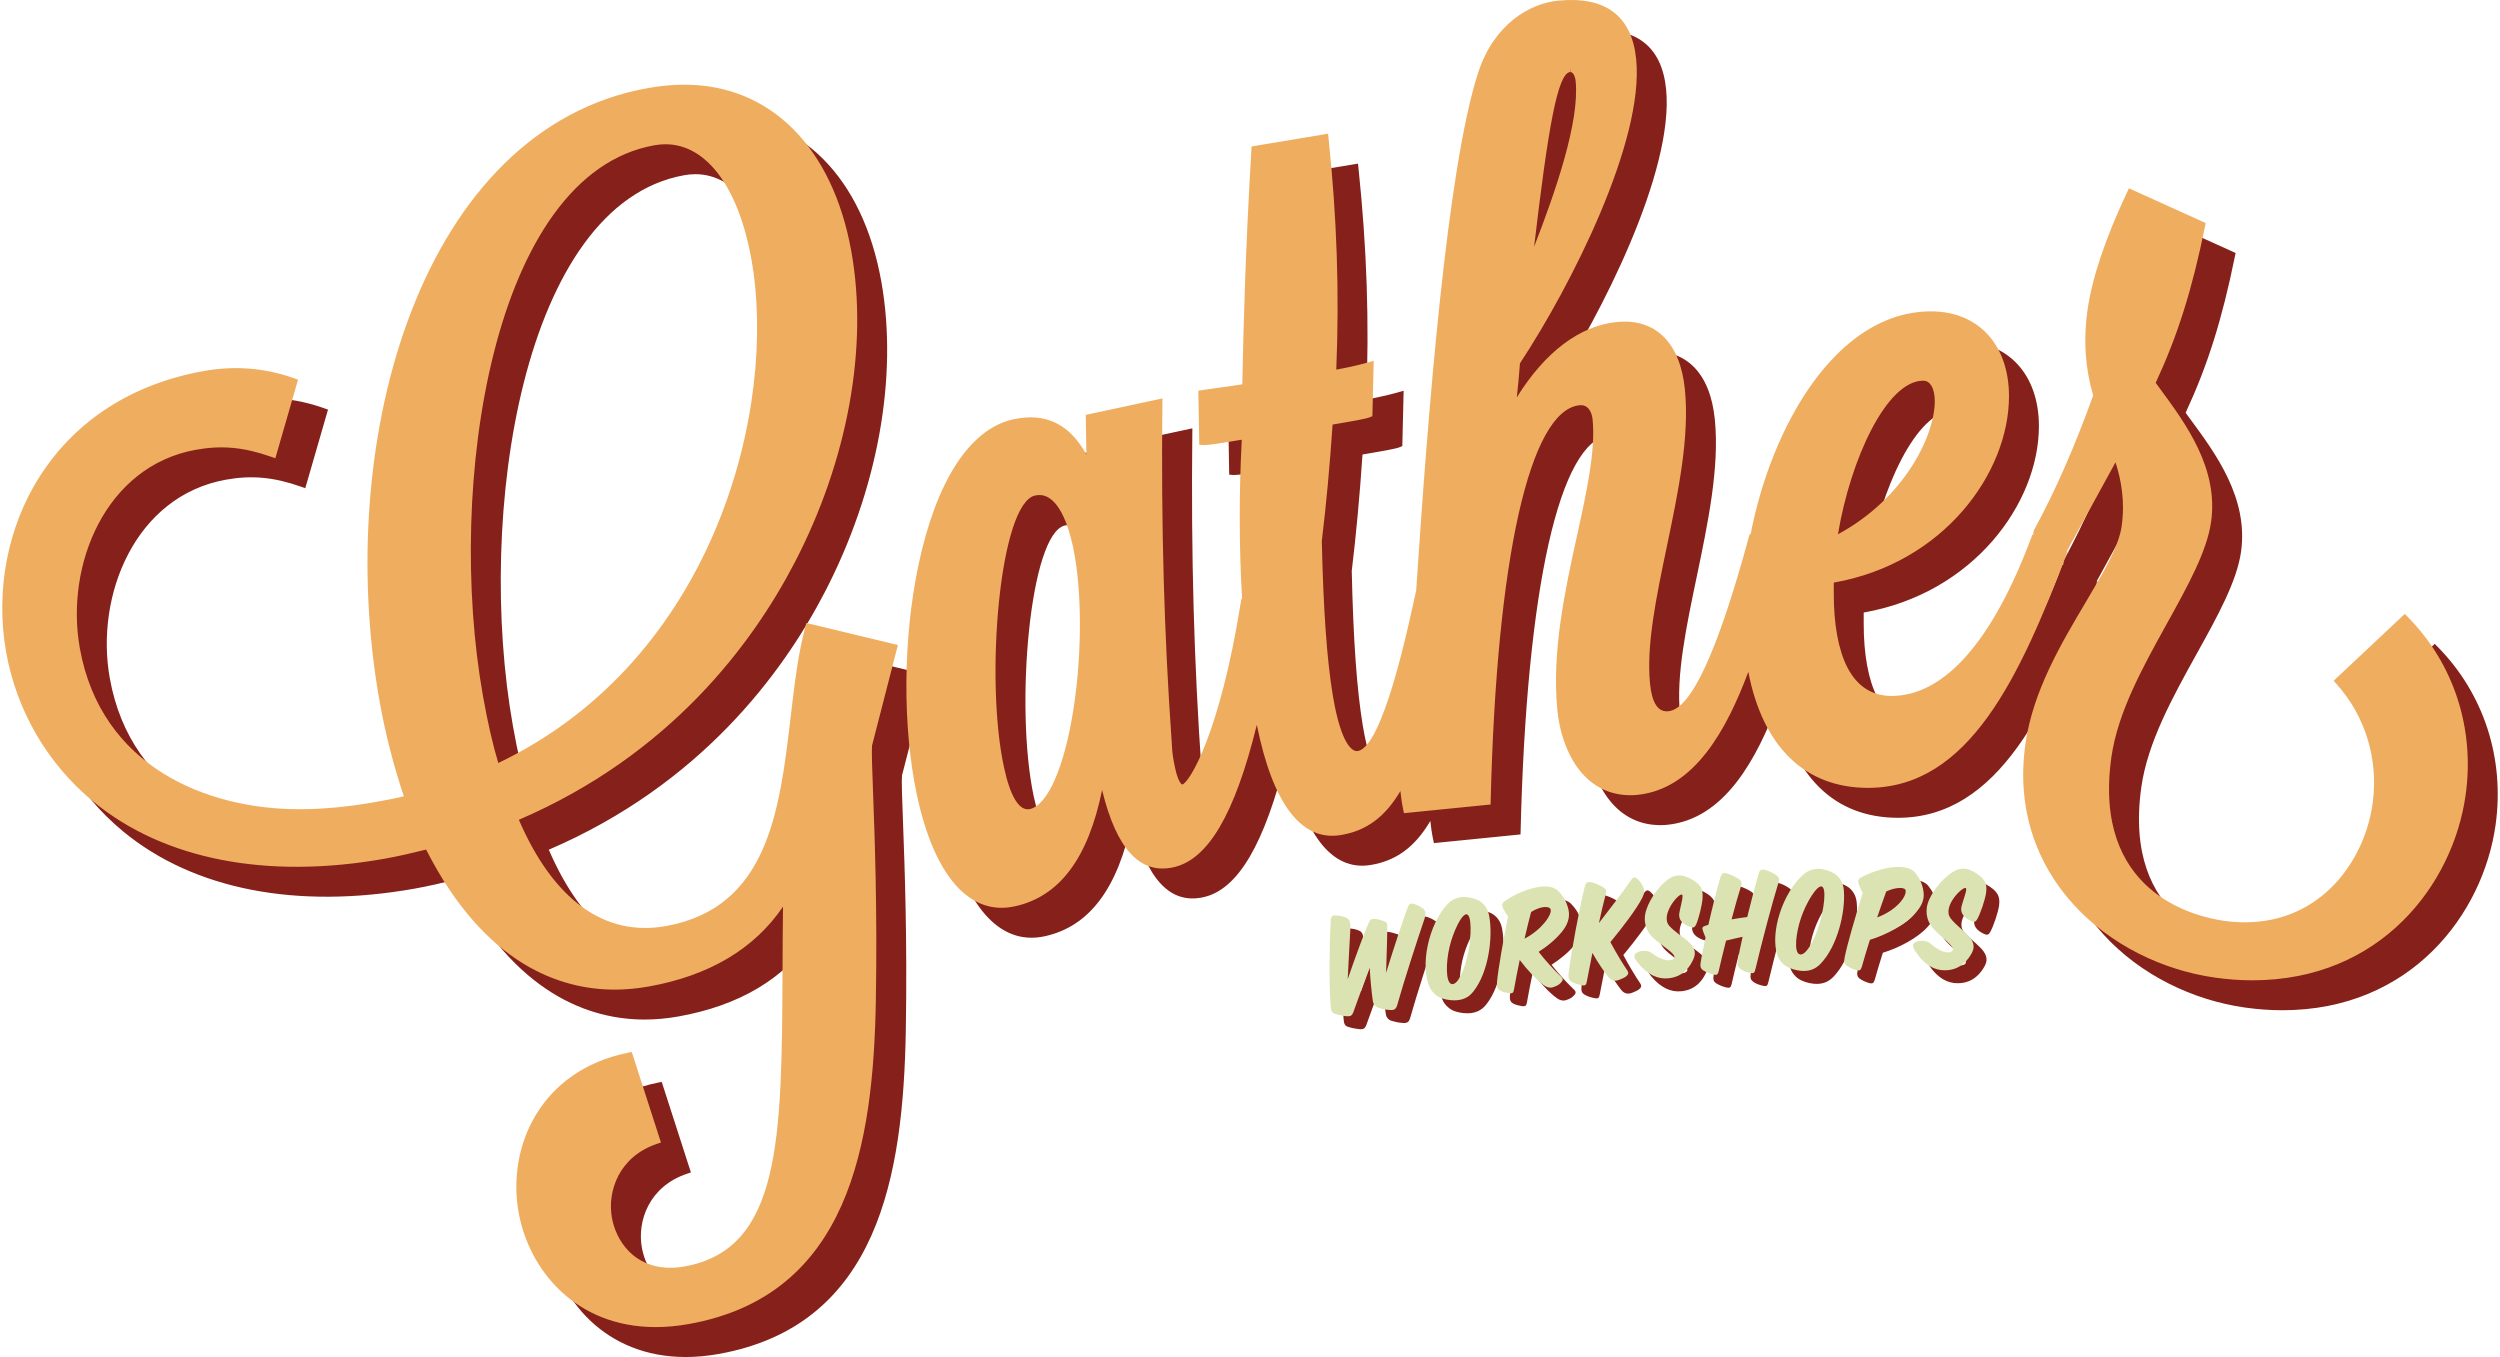 <svg version="1.2" baseProfile="tiny" xmlns="http://www.w3.org/2000/svg" width="943" height="512" viewBox="-529.5 291.5 943 512"><g fill="#86201A"><path d="M-8.322 644.403c.486-1.199 1.095-1.521 2.36-1.402 1.267.119 2.024.429 3.264.791 1.308.41 1.39.993 1.378 2.602.029 1.899-.265 9.973-.472 16.961 2.819-9.141 6.695-20.93 8.138-24.642.654-1.698 1.187-1.713 2.552-1.311 1.124.378 2.147.889 3.203 1.632 1.14.911 1.104 2.344.649 3.775-2.784 8.125-8.003 24.324-10.38 32.81-.445 1.49-1.222 1.896-2.912 1.718-1.866-.155-2.548-.355-4.097-.793-1.432-.453-2.071-1.612-2.201-2.962-.369-2.626-.94-7.959-1.114-12.157-2.221 5.784-4.886 13.059-6.161 16.688-.562 1.508-1.253 1.663-2.453 1.595-1.565-.137-3.098-.458-4.404-.868-1.241-.361-1.589-1.146-1.719-2.911-.632-7.884-.521-23.188.041-32.309.079-1.558.604-2.047 1.93-1.937 1.624.129 2.906.364 4.121.968 1.349.702 1.436 2.594 1.341 4.035-.106 2.632-.703 11.937-1.011 19.06 2.659-7.751 6.532-18.288 7.947-21.343zM37.118 641.954c1.435 7.895-.192 21.056-5.957 28.395-1.942 2.449-4.262 3.343-7.171 3.361-1.899.008-4.211-.406-5.866-1.261-1.274-.668-2.764-2.08-3.523-3.823-3.592-8.032-.424-23.531 6.83-31.299 1.514-1.621 4.053-2.662 5.96-2.611 2.5.033 5.148.761 6.666 1.932 1.781 1.373 2.658 3.101 3.061 5.306zm-15 11.741c-1.343 5.697-1.495 13.262.78 13.859 2.217.604 4.891-4.909 6.331-12.165 1.116-5.609 1.368-13.781-.577-14.124-1.887-.35-5.197 6.673-6.534 12.43zM46.453 669.629c-.212 1.27-.595 1.551-1.857 1.396-1.269-.211-2.428-.495-3.313-.987-1.141-.642-1.351-1.447-1.244-3.119.5-5.512 2.439-16.109 4.176-24.846-.568-.824-1.28-1.87-1.737-2.767-.693-1.404-.715-2.112.435-2.955 5.371-3.87 16.116-7.938 20.121-4.004 1.604 1.596 3.145 3.675 3.934 6.964.782 3.232-.435 6.098-2.465 8.582-2.082 2.549-5.16 5.211-8.752 7.516 2.231 2.949 5.819 6.87 8.344 9.252 1.056.947.83 1.565.09 2.361-.902.932-1.415 1.109-2.377 1.516-1.072.477-2.471.695-4.225-.646-2.45-1.739-6.292-5.81-8.956-9.42-.812 3.828-1.565 7.648-2.174 11.157zm3.987-19.19c6.608-3.419 10.512-9.259 9.83-11.078-.445-1.313-3.815-1.228-7.355 1.013-.8 2.878-1.592 6.348-2.475 10.065zM89.132 662.336c.686 1.001.511 1.669-.484 2.412-.665.478-1.746.932-2.546 1.244-1.316.478-2.788.557-4.132-1.151-1.145-1.491-3.934-5.372-5.933-9.03-.8 4.098-1.568 7.897-2.121 10.849-.23 1.324-.62 1.597-1.885 1.359-1.265-.236-2.786-.685-3.854-1.354-1.069-.669-1.316-1.415-1.124-3.149.782-6.818 4.194-25.361 6.153-32.882.396-1.457 1.137-1.763 2.407-1.468 1.328.29 3.24 1.117 4.373 1.839 1.261.829 1.48 1.281 1.078 2.68-.75 2.732-1.63 6.602-2.589 10.894 4.278-5.489 9.812-12.752 12.202-16.29.781-1.138 1.427-1.198 2.395-.343.903.803 1.786 2.022 2.259 3.281.392 1.028.32 2.159-.476 3.771-2.143 4.284-7.628 11.424-12.041 16.747 2.012 3.776 4.743 8.313 6.318 10.591zM98.249 655.767c3.689 2.804 7.111 3.56 8.487 2.16 1.601-1.534-4.779-4.793-8.154-8.15-2.357-2.369-3.697-6.17-2.07-10.601 1.368-3.939 4.691-8.612 8.055-11.102 1.292-.921 3.461-1.964 5.992-1.263 1.933.57 4.146 1.767 5.356 2.979 1.778 1.702 1.747 3.713 1.686 5.312-.215 2.732-1.351 7.423-2.409 9.922-.507 1.16-1.077 1.437-2.17 1.045-3.091-1.075-4.574-2.799-4.217-5.188.317-2.15 1.756-6.744 1.024-7.047-1.285-.615-8.302 7.693-4.817 11.752 3.8 4.332 11.599 6.778 9.226 12.326-1.109 2.621-3.632 6.939-9.558 7.487-3.87.4-7.771-1.266-11.404-5.728-1.879-2.286-1.708-3.185-.635-3.854 1.753-1.069 4.297-1.017 5.608-.05zM137.493 662.068c-.288 1.312-.688 1.567-1.941 1.276s-2.631-.693-3.673-1.468c-1.041-.773-1.253-1.472-.985-3.195.355-2.319 1.023-5.479 1.794-8.94-2.042.457-4.202.919-6.241 1.435-1.082 4.302-2.059 8.362-2.785 11.525-.289 1.312-.748 1.571-2.001 1.28-1.194-.294-2.698-.869-3.733-1.523-1.098-.712-1.312-1.469-1.046-3.193.362-2.2 1.021-5.538 1.836-9.295-.459-.921-.81-2.024-1.016-2.604-.412-1.159-.07-1.413.856-1.754l1.218-.414c1.551-6.744 3.316-13.913 4.587-17.988.512-1.56 1.209-1.771 2.469-1.362 1.318.406 3.189 1.256 4.29 2.027 1.224.883 1.368 1.406.966 2.783-.969 3.057-2.274 7.605-3.563 12.509 2.049-.339 4.038-.674 5.915-.887 1.471-5.973 3.054-12.069 4.312-16.381.45-1.615 1.212-1.713 2.527-1.364 1.256.35 2.824 1.038 4.049 1.921 1.101.771 1.311 1.409.907 2.786-2.487 8.087-6.206 22.197-8.742 32.826zM170.889 632.311c.623 7.998-2.338 20.926-8.821 27.637-2.181 2.238-4.58 2.891-7.476 2.613-1.891-.187-4.147-.833-5.707-1.854-1.199-.793-2.537-2.351-3.115-4.161-2.754-8.357 1.977-23.451 9.985-30.44 1.672-1.458 4.303-2.234 6.195-1.989 2.483.289 5.043 1.282 6.435 2.602 1.632 1.547 2.328 3.355 2.504 5.592zm-16.118 10.147c-1.918 5.531-2.84 13.041-.638 13.867 2.144.828 5.366-4.384 7.538-11.455 1.684-5.467 2.767-13.569.866-14.108-1.84-.542-5.85 6.105-7.766 11.696zM177.635 661.137c-.407 1.238-.818 1.476-2.057 1.188-1.12-.349-2.596-.932-3.542-1.634-1.004-.763-1.185-1.586-.839-3.236 1.095-5.426 4.173-15.749 6.786-24.243-.417-.823-1.011-1.939-1.368-2.939-.596-1.47-.481-2.178.753-2.89 5.759-3.266 16.88-6.143 20.434-1.799 1.422 1.762 2.728 3.994 3.154 7.35.428 3.297-1.27 5.897-3.438 8.263-3.518 3.963-10.629 7.823-16.806 9.677-1.104 3.538-2.208 7.018-3.077 10.263zm16.543-28.881c-.182-1.296-3.6-1.339-7.304.386-1.047 2.832-2.211 6.195-3.432 9.794 7.235-2.683 11.159-7.826 10.736-10.18zM203.459 652.219c3.435 3.11 6.778 4.157 8.27 2.882 1.727-1.392-4.35-5.185-7.424-8.821-2.145-2.562-3.152-6.465-1.15-10.739 1.701-3.807 5.413-8.176 8.979-10.367 1.366-.805 3.616-1.659 6.079-.741 1.875.731 3.978 2.114 5.08 3.427 1.624 1.849 1.42 3.85 1.222 5.438-.448 2.704-1.983 7.279-3.253 9.678-.604 1.111-1.197 1.339-2.25.853-2.988-1.336-4.318-3.181-3.756-5.53.5-2.114 2.328-6.568 1.625-6.931-1.227-.724-8.932 6.949-5.809 11.293 3.414 4.644 10.973 7.75 8.131 13.074-1.33 2.515-4.213 6.6-10.165 6.638-3.89.065-7.634-1.931-10.869-6.687-1.675-2.438-1.428-3.319-.301-3.894 1.839-.92 4.368-.65 5.591.427z"/></g><g fill="#0D838C"><path d="M-1278.92 169.002l-17.267-4.156-.199.736c-1.362 5.066-2.042 10.826-2.759 16.926-2.086 17.734-4.243 36.072-23.588 39.521-11.535 2.049-21.167-4.949-27.693-20.061 28.502-12.248 44.017-33.105 52.025-48.512 10.014-19.262 13.915-40.632 10.708-58.631-3.517-19.741-15.295-31.526-31.507-31.526-2.195 0-4.494.212-6.836.63-42.669 7.604-59.517 65.997-50.656 115.739 1.077 6.037 2.613 12.046 4.572 17.872-1.753.432-3.661.778-5.485 1.098-4.984.889-9.783 1.338-14.26 1.34-17.387 0-37.39-7.986-41.384-30.404-2.782-15.612 4.816-34.354 21.94-37.413 4.841-.863 9.017-.483 14.164 1.335l.781.275 4.287-14.821-.692-.249c-5.464-1.964-11.219-2.436-17.044-1.397-13.493 2.403-24.208 9.28-30.989 19.887-6.089 9.525-8.398 21.614-6.34 33.168 1.972 11.067 7.816 21.079 16.457 28.191 13.25 10.908 32.646 14.736 54.98 10.756 2.728-.486 5.299-1.108 7.786-1.717 11.085 21.815 25.438 26.418 35.567 26.418 2.077 0 4.221-.192 6.371-.577 11.457-2.043 19.982-7.107 25.386-15.073-.054 4.252-.074 8.35-.092 12.275-.151 31.523-.25 52.35-18.527 55.605-.896.159-1.78.24-2.625.24-6.902.002-10.257-5.092-11.033-9.452-.9-5.039 1.381-11.547 8.52-13.932l.734-.246-5.507-17.081-.685.138c-16.494 3.332-22.879 17.67-20.663 30.11 1.92 10.776 10.664 21.653 25.866 21.654h.003c1.997 0 4.082-.19 6.197-.57 30.277-5.389 34.85-33.87 35.327-61.02.295-17.233-.218-31.005-.526-39.232-.177-4.745-.293-7.879-.189-8.896l4.875-18.948zm-75.386 22.257c-1.049-3.485-1.996-7.624-2.885-12.617-7.079-39.72 1.796-98.469 32.333-103.915.706-.125 1.408-.19 2.092-.19 7.73 0 13.794 8.137 16.221 21.765 4.935 27.698-6.67 75.267-47.761 94.957zM-994.121 163.677l-.535-.544-13.43 12.614.516.569c5.51 6.117 8.004 14.373 6.834 22.651-1.518 10.761-9.699 22.344-24.088 22.345-1.271.001-2.586-.094-3.902-.278-5.898-.831-24.854-5.513-21.281-30.872 1.191-8.459 5.924-16.997 10.502-25.256 3.869-6.974 7.518-13.562 8.307-19.133 1.424-10.113-4.74-18.48-9.699-25.207l-.752-1.025c4.164-8.962 6.869-17.56 9.305-29.532l.123-.611-14.48-6.553-.328.697c-4.18 8.915-6.637 16.244-7.502 22.41-.777 5.517-.424 10.747 1.088 15.98-3.516 9.741-7.168 18.057-11.176 25.416l-.111.454c-.018.137-.018.27-.002.396h-.191l-.188.51c-7.299 19.559-16.41 29.898-26.371 29.898-3.697 0-6.504-1.822-8.346-5.418-1.67-3.264-2.553-8.049-2.547-13.84v-2.125c20.684-3.623 33.037-20.615 33.053-35.141.002-9.72-5.766-16.008-14.693-16.022-17.857 0-30.102 21.655-34.035 42.003l-.193.022-.141.511c-5.916 21.705-10.883 32.465-15.189 32.896l-.328.018c-1.734 0-2.791-1.756-3.135-5.222-.719-7.213 1.166-16.248 3.162-25.813 2.123-10.174 4.32-20.692 3.416-29.669-.877-8.857-5.529-13.469-12.863-12.737-6.98.696-13.578 5.706-18.848 14.221.238-2.189.451-4.306.598-6.431 9.699-14.701 23.457-41.96 21.924-57.349-.82-8.206-5.785-11.947-14.758-11.06-5.295.531-12.029 4.363-15.032 13.525-5.904 18.06-9.518 64.454-11.707 97.667-1.563 7.312-6.327 29.566-11.012 30.351l-.204.018c-.65 0-2.891-.756-4.511-10.475-1.115-6.655-1.794-16.228-2.081-29.155.832-6.896 1.497-14.092 2.031-21.969 3.917-.661 6.348-1.085 7.049-1.389l.458-.2.249-10.435-1.021.291c-.837.238-2.998.817-6.037 1.373.596-14.601.128-28.512-1.46-43.685l-.086-.827-14.434 2.412-.037.624c-1.118 19.143-1.453 31.905-1.714 44.245-2.092.337-3.945.585-5.358.773-.994.133-1.773.238-2.273.324l-.66.114.177 10.186.917.065c.922 0 3.31-.381 7.1-1.018-.531 10.08-.511 20.161.058 29.988l-.132.026-.086.539c-3.991 25.021-9.757 34.138-11.047 34.489-.181 0-.821-.567-1.367-3.101-.263-1.24-.563-2.646-.627-4.673-1.462-20.71-2.025-41.072-1.774-64.078l.01-.979-14.472 3.107.127 7.493c-3.168-5.766-7.688-7.964-13.716-6.669-8.187 1.75-14.557 11.478-17.939 27.392-2.958 13.92-3.076 30.605-.305 43.54 3.255 15.195 9.89 22.776 18.383 20.97 8.456-1.814 13.888-9.01 16.537-21.949 2.712 11.133 7.136 15.918 13.384 14.584 6.587-1.406 11.644-9.983 15.804-26.893 3.029 15.006 8.437 22.043 15.866 20.791 4.794-.797 8.328-3.389 11.216-8.299.128 1.159.285 2.333.532 3.492l.148.685 16.338-1.636.017-.689c1.104-45.791 7.374-73.69 16.765-74.63 1.922-.192 2.377 1.838 2.459 2.693.584 5.854-1.119 13.627-2.926 21.859-2.258 10.297-4.816 21.969-3.711 33.061.73 7.361 4.779 15.957 13.791 15.957.418 0 .836-.02 1.26-.062 10.869-1.087 16.928-12.447 20.963-23.208 2.738 14.135 10.664 21.873 22.572 21.882 19.045 0 28.594-20.854 37.473-44.085l.055-.279v-.064l.412.129-.434-.292-.006-.026 9.199-16.799c1.045 3.309 1.826 7.26 1.154 12.057-.541 3.834-3.428 8.695-6.771 14.324-4.676 7.88-9.98 16.811-11.389 26.783-3.494 24.84 15.842 41.236 35.814 44.054 2.365.333 4.725.502 7.01.502h.002c24.258 0 37.854-18.11 40.221-34.935 1.767-12.541-2.219-24.802-10.938-33.639zm-91.394-44.538h.006c.631 0 1.141.306 1.521.909.432.696.664 1.716.664 2.951-.008 6.481-5.688 18.314-18.266 25.113 2.389-14.269 9.211-28.973 16.075-28.973zm-66.557-58.996v.771c.49 0 .9.707 1.002 1.719.771 7.749-3.893 21.067-7.838 31.247 2.609-22.111 4.391-32.727 6.777-32.963l.059-.774zm-100.157 80.568c3.695 0 5.552 6.088 6.33 9.719 1.709 7.981 1.75 19.993.106 30.601-1.698 10.943-4.856 18.192-8.245 18.919-2.03.42-3.711-2.436-4.901-8.011-3.604-16.84-.74-49.713 5.897-51.138.278-.06.551-.09.813-.09zM-1116.082 212.273c23.031-1.221 44.912 20.276 52.635 32.812l-1.566.966c-5.422-5.155-19.725-16.902-44.076-15.613-42.395 2.245-84.259 22.85-118.294 24.652-23.764 1.258-37.241-11.562-37.241-11.562l.679-1.066s14.146 6.02 26.47 5.367c43.715-2.315 78.41-33.28 121.393-35.556z"/></g><g fill="#EFAD5F"><path d="M-1284.563 163.359l-17.267-4.156-.199.736c-1.362 5.066-2.042 10.827-2.759 16.926-2.086 17.734-4.243 36.072-23.587 39.521-11.536 2.049-21.167-4.949-27.693-20.061 28.502-12.248 44.017-33.105 52.025-48.512 10.013-19.261 13.915-40.631 10.708-58.631-3.517-19.741-15.296-31.526-31.507-31.526-2.195 0-4.494.212-6.835.63-42.669 7.604-59.517 65.997-50.657 115.74 1.077 6.036 2.613 12.045 4.572 17.871-1.753.432-3.661.778-5.484 1.098-4.984.889-9.784 1.338-14.26 1.34-17.388 0-37.39-7.986-41.385-30.403-2.781-15.612 4.816-34.355 21.941-37.414 4.84-.862 9.016-.483 14.164 1.335l.781.276 4.287-14.821-.691-.249c-5.464-1.964-11.219-2.436-17.045-1.398-13.493 2.403-24.208 9.28-30.989 19.887-6.088 9.526-8.398 21.615-6.339 33.168 1.972 11.067 7.815 21.079 16.457 28.191 13.25 10.908 32.646 14.736 54.98 10.756 2.728-.486 5.299-1.107 7.786-1.717 11.085 21.816 25.438 26.418 35.567 26.418 2.077 0 4.221-.192 6.372-.576 11.457-2.044 19.982-7.107 25.386-15.074-.054 4.252-.075 8.35-.093 12.275-.151 31.524-.25 52.35-18.527 55.605-.896.159-1.78.24-2.625.24-6.902.002-10.257-5.092-11.033-9.452-.9-5.038 1.381-11.547 8.52-13.932l.734-.245-5.507-17.082-.685.139c-16.494 3.332-22.878 17.669-20.663 30.109 1.92 10.777 10.664 21.653 25.867 21.654h.002c1.997 0 4.083-.19 6.197-.57 30.277-5.389 34.85-33.87 35.328-61.02.294-17.233-.219-31.005-.526-39.232-.177-4.744-.293-7.879-.19-8.896l4.872-18.948zm-75.385 22.257c-1.048-3.485-1.996-7.624-2.885-12.616-7.079-39.721 1.796-98.469 32.333-103.916.706-.125 1.408-.19 2.092-.19 7.731 0 13.794 8.137 16.221 21.766 4.934 27.697-6.67 75.267-47.761 94.956zM-999.763 158.034l-.535-.544-13.428 12.614.514.569c5.512 6.117 8.004 14.373 6.834 22.651-1.518 10.761-9.699 22.344-24.088 22.345-1.271.001-2.586-.094-3.9-.278-5.9-.831-24.855-5.513-21.283-30.872 1.191-8.459 5.926-16.997 10.502-25.256 3.869-6.974 7.518-13.562 8.307-19.133 1.424-10.112-4.74-18.48-9.699-25.207l-.752-1.025c4.164-8.962 6.869-17.56 9.305-29.532l.123-.611-14.48-6.553-.328.697c-4.18 8.915-6.635 16.244-7.502 22.41-.777 5.517-.424 10.747 1.088 15.98-3.516 9.742-7.168 18.057-11.176 25.416l-.111.454c-.018.137-.018.27-.002.396h-.191l-.188.51c-7.299 19.559-16.41 29.898-26.371 29.898-3.697 0-6.504-1.822-8.346-5.418-1.668-3.264-2.553-8.049-2.547-13.84v-2.125c20.684-3.623 33.037-20.615 33.053-35.141.002-9.72-5.766-16.008-14.693-16.022-17.857 0-30.102 21.655-34.035 42.003l-.193.022-.139.511c-5.916 21.705-10.885 32.465-15.191 32.896l-.328.018c-1.732 0-2.791-1.756-3.135-5.222-.719-7.213 1.166-16.248 3.162-25.813 2.123-10.174 4.32-20.692 3.416-29.669-.877-8.857-5.529-13.468-12.863-12.737-6.979.696-13.578 5.706-18.848 14.221.238-2.189.451-4.306.598-6.431 9.699-14.701 23.457-41.96 21.924-57.349-.818-8.205-5.785-11.947-14.757-11.059-5.296.531-12.031 4.363-15.033 13.525-5.904 18.06-9.517 64.454-11.707 97.667-1.563 7.312-6.327 29.567-11.013 30.351l-.204.018c-.649 0-2.891-.756-4.51-10.475-1.116-6.655-1.794-16.227-2.081-29.154.832-6.897 1.497-14.093 2.031-21.97 3.917-.661 6.348-1.085 7.049-1.389l.458-.2.249-10.435-1.022.291c-.836.238-2.998.817-6.037 1.373.596-14.6.128-28.512-1.46-43.684l-.086-.828-14.434 2.413-.037.624c-1.118 19.144-1.453 31.905-1.713 44.245-2.092.337-3.945.585-5.358.773-.994.133-1.773.238-2.273.324l-.659.114.177 10.186.918.066c.921 0 3.309-.381 7.1-1.019-.532 10.08-.512 20.161.058 29.989l-.132.025-.086.539c-3.991 25.021-9.756 34.138-11.047 34.489-.181 0-.821-.566-1.367-3.101-.263-1.24-.563-2.646-.627-4.673-1.462-20.709-2.025-41.071-1.774-64.078l.01-.979-14.472 3.107.127 7.493c-3.168-5.766-7.688-7.964-13.716-6.669-8.187 1.75-14.557 11.478-17.939 27.392-2.958 13.92-3.076 30.605-.305 43.54 3.256 15.195 9.89 22.777 18.384 20.97 8.456-1.814 13.888-9.01 16.537-21.949 2.712 11.133 7.136 15.918 13.384 14.584 6.587-1.406 11.644-9.983 15.804-26.893 3.029 15.006 8.438 22.043 15.866 20.791 4.794-.797 8.328-3.389 11.216-8.299.128 1.159.285 2.333.532 3.492l.148.685 16.339-1.636.016-.689c1.104-45.79 7.374-73.69 16.765-74.63 1.922-.192 2.377 1.838 2.459 2.693.584 5.855-1.119 13.627-2.926 21.859-2.258 10.297-4.816 21.969-3.711 33.061.73 7.361 4.779 15.957 13.791 15.957.42 0 .838-.02 1.26-.062 10.869-1.087 16.928-12.447 20.963-23.208 2.738 14.135 10.666 21.873 22.572 21.883 19.045 0 28.594-20.855 37.473-44.086l.055-.279v-.064l.412.13-.434-.293-.006-.026 9.199-16.799c1.045 3.31 1.826 7.26 1.154 12.057-.539 3.834-3.428 8.695-6.771 14.324-4.676 7.88-9.98 16.811-11.389 26.783-3.494 24.84 15.844 41.236 35.814 44.054 2.365.333 4.725.502 7.01.502h.002c24.258 0 37.854-18.11 40.221-34.935 1.764-12.542-2.223-24.804-10.941-33.641zm-91.395-44.538h.006c.631 0 1.141.306 1.521.91.432.696.664 1.716.664 2.95-.006 6.482-5.688 18.314-18.266 25.113 2.389-14.269 9.212-28.973 16.075-28.973zm-66.556-58.996v.772c.489 0 .899.706 1.001 1.719.771 7.749-3.893 21.067-7.838 31.247 2.609-22.111 4.392-32.727 6.778-32.963l.059-.775zm-100.158 80.568c3.695 0 5.552 6.089 6.33 9.719 1.708 7.981 1.75 19.994.105 30.601-1.698 10.944-4.855 18.192-8.244 18.919-2.03.42-3.711-2.436-4.902-8.011-3.604-16.84-.74-49.713 5.897-51.138.279-.059.552-.09.814-.09z"/></g><path fill="#DCE3B2" d="M-1121.724 206.631c23.031-1.221 44.912 20.276 52.637 32.812l-1.568.965c-5.422-5.155-19.725-16.902-44.076-15.613-42.395 2.246-84.258 22.85-118.294 24.652-23.764 1.258-37.241-11.562-37.241-11.562l.679-1.066s14.146 6.02 26.47 5.367c43.715-2.315 78.409-33.28 121.393-35.555z"/><g fill="#DCE3B2"><path d="M-1119.377 85.427c.668-.087 1.043.17 1.377.721.295.458.646 1.201.789 1.735.211.626.033.802-.6.918-2.062.365-5.654 1.242-7.373 1.834-1.191.389-1.561.194-1.914-.194-.42-.415-1.199-1.283-1.604-1.893-.299-.49-.646-1.201.102-1.874 4.744-4.446 10.723-12.597 9.795-13.324-.586-.465-1.98.937-3.428 2.504-.918.944-2.52 1.013-3.643.656-.596-.208-.896-.729-.057-2.215 1.316-2.359 3.35-4.2 5.328-4.784 2.385-.713 4.439.789 5.189 2.078 1.127 1.964.539 3.781-.598 5.966-1.361 2.589-4.096 6.065-6.691 8.499 1.135-.317 2.469-.523 3.328-.627zM-1100.453 72.277c.617 4.323-.6 11.371-3.887 15.148-1.115 1.282-2.367 1.708-3.945 1.68-1.031-.043-2.244-.329-3.125-.867-.643-.365-1.416-1.168-1.783-2.103-1.652-4.397.316-12.826 4.432-16.705.896-.814 2.242-1.281 3.246-1.203 1.357.081 2.805.476 3.568 1.151.934.791 1.332 1.723 1.494 2.899zm-8.441 6.008c-.92 3.228-.99 7.029.199 7.412 1.154.354 2.746-2.542 3.652-6.35.721-2.954 1.064-7.324.08-7.564-1.019-.268-3.011 3.241-3.931 6.502zM-1094.642 87.327c-.135.719-.348.865-1.033.729-.688-.136-1.379-.336-1.988-.704-.574-.338-.742-.806-.596-1.75.359-2.636 1.551-8.812 2.549-13.044-.977-.529-1.248-.701-.809-1.605.465-1.002 1.201-2.19 1.715-2.973.486-.715.768-.835 1.488-.669.689.167 1.453.458 2.137.947.65.461.768.709.543 1.5-1.161 4.212-3.141 12.899-4.006 17.569zM-1079.142 77.356c2.15 1.88 1.885 4.506.609 6.575-1.504 2.408-3.557 3.254-5.822 3.475-1.787.149-3.762-.396-5.654-2.264-1.119-1.097-.906-1.629-.393-2.025.84-.713 2.137-.596 2.91-.177 2.258 1.228 3.705.849 4.9-.633 1.105-1.41 1.014-2.913.525-3.355-.518-.44-1.127-.42-2.074-.214-1.199.294-2.484-.469-3.213-1.888-.307-.584-.25-1.071.338-1.346 5.145-2.324 7.109-4.61 6.562-5.401-.404-.609-1.805.343-2.771 1.099-1.145.931-2.832.75-3.799-.038-.484-.41-.459-.894-.115-1.405.887-1.328 2.688-2.86 4.504-3.462 1.314-.431 3.191-.684 4.846 1.431 1.836 2.355 1.184 4.95-.049 6.372-.793.902-1.854 1.698-3.115 2.381.654.135 1.287.404 1.811.875z"/></g><g fill="#86201A"><path d="M-179.516 546.094l-34.526-8.311-.397 1.471c-2.724 10.131-4.083 21.648-5.517 33.844-4.172 35.461-8.482 72.129-47.165 79.025-23.064 4.098-42.323-9.896-55.374-40.111 56.992-24.49 88.014-66.195 104.027-97.002 20.022-38.514 27.824-81.246 21.411-117.236-7.031-39.473-30.584-63.037-63-63.037-4.388 0-8.985.424-13.668 1.26-85.318 15.203-119.007 131.963-101.29 231.426 2.152 12.072 5.225 24.086 9.142 35.734-3.505.865-7.32 1.559-10.967 2.197-9.968 1.775-19.562 2.676-28.515 2.68-34.767 0-74.763-15.971-82.75-60.797-5.562-31.217 9.63-68.693 43.87-74.809 9.681-1.725 18.029-.965 28.322 2.668l1.562.553 8.572-29.637-1.384-.496c-10.925-3.928-22.433-4.871-34.081-2.795-26.979 4.805-48.405 18.557-61.965 39.764-12.175 19.047-16.792 43.221-12.677 66.322 3.943 22.131 15.628 42.148 32.907 56.371 26.494 21.811 65.277 29.465 109.937 21.506 5.454-.971 10.596-2.217 15.566-3.432 22.166 43.621 50.866 52.824 71.12 52.824 4.153 0 8.439-.387 12.739-1.156 22.908-4.084 39.956-14.211 50.761-30.139-.108 8.502-.148 16.697-.185 24.547-.302 63.031-.501 104.676-37.047 111.184-1.79.32-3.56.482-5.249.482-13.8.004-20.51-10.182-22.061-18.902-1.801-10.074 2.763-23.088 17.036-27.855l1.467-.492-11.011-34.154-1.369.275c-32.98 6.662-45.748 35.332-41.317 60.207 3.84 21.549 21.323 43.297 51.721 43.299h.006c3.992 0 8.162-.381 12.391-1.141 60.542-10.775 69.685-67.725 70.639-122.012.59-34.459-.437-61.994-1.052-78.447-.354-9.488-.587-15.754-.38-17.789l9.751-37.889zm-150.739 44.502c-2.097-6.969-3.99-15.244-5.768-25.229-14.155-79.422 3.591-196.893 64.65-207.781 1.411-.25 2.816-.381 4.184-.381 15.458 0 27.583 16.27 32.436 43.521 9.868 55.383-13.337 150.501-95.502 189.87zM389.956 535.445l-1.07-1.088-26.855 25.221 1.031 1.141c11.016 12.23 16.004 28.74 13.664 45.291-3.035 21.518-19.391 44.68-48.164 44.682-2.543.002-5.172-.189-7.801-.559-11.797-1.66-49.695-11.023-42.555-61.73 2.383-16.912 11.844-33.986 21-50.5 7.738-13.943 15.031-27.117 16.609-38.256 2.848-20.221-9.477-36.953-19.395-50.402l-1.504-2.049c8.328-17.922 13.734-35.113 18.605-59.051l.246-1.223-28.953-13.104-.656 1.395c-8.359 17.826-13.27 32.482-15.004 44.811-1.551 11.031-.844 21.488 2.176 31.953-7.027 19.479-14.332 36.105-22.344 50.818l-.223.91c-.035.273-.035.537-.004.791h-.383l-.375 1.021c-14.594 39.107-32.812 59.781-52.73 59.781-7.395 0-13.008-3.643-16.688-10.834-3.34-6.525-5.105-16.094-5.094-27.672v-4.248c41.359-7.246 66.059-41.223 66.09-70.268.004-19.436-11.527-32.01-29.379-32.037-35.707 0-60.188 43.301-68.055 83.986l-.387.045-.281 1.021c-11.828 43.4-21.762 64.914-30.371 65.779-.215.021-.438.035-.656.035-3.469 0-5.582-3.512-6.27-10.441-1.438-14.422 2.332-32.49 6.324-51.615 4.246-20.342 8.637-41.375 6.828-59.324-1.754-17.711-11.055-26.932-25.719-25.469-13.957 1.391-27.152 11.408-37.688 28.434.477-4.377.902-8.609 1.195-12.859 19.395-29.395 46.902-83.902 43.836-114.672-1.641-16.408-11.566-23.889-29.508-22.115-10.586 1.062-24.051 8.727-30.059 27.045-11.805 36.111-19.027 128.879-23.41 195.291-3.12 14.62-12.644 59.12-22.015 60.688-.137.023-.273.035-.406.035-1.297 0-5.781-1.512-9.02-20.945-2.23-13.309-3.586-32.447-4.16-58.297 1.664-13.789 2.992-28.178 4.062-43.93 7.832-1.32 12.691-2.17 14.094-2.775l.918-.4.496-20.865-2.043.58c-1.676.477-5.992 1.633-12.07 2.746 1.191-29.195.254-57.012-2.922-87.35l-.172-1.654-28.859 4.822-.074 1.248c-2.234 38.277-2.907 63.795-3.429 88.469-4.182.676-7.889 1.172-10.713 1.547-1.986.266-3.546.475-4.545.646l-1.319.229.355 20.367 1.834.131c1.844 0 6.618-.762 14.196-2.035-1.062 20.154-1.021 40.312.115 59.963l-.264.053-.174 1.076c-7.979 50.033-19.508 68.26-22.088 68.963-.362 0-1.642-1.133-2.732-6.199-.527-2.479-1.127-5.289-1.254-9.344-2.924-41.408-4.05-82.125-3.548-128.127l.021-1.959-28.937 6.213.254 14.982c-6.334-11.529-15.373-15.926-27.427-13.336-16.369 3.498-29.106 22.951-35.87 54.771-5.915 27.834-6.15 61.197-.609 87.061 6.509 30.385 19.775 45.543 36.758 41.93 16.907-3.627 27.77-18.016 33.066-43.889 5.423 22.262 14.27 31.83 26.762 29.162 13.172-2.812 23.282-19.963 31.602-53.773 6.055 30.004 16.867 44.076 31.727 41.572 9.582-1.594 16.652-6.775 22.426-16.594.254 2.316.566 4.664 1.062 6.982l.297 1.369 32.668-3.271.035-1.377c2.207-91.561 14.746-147.348 33.523-149.227 3.844-.385 4.75 3.674 4.914 5.385 1.168 11.707-2.238 27.248-5.848 43.707-4.516 20.592-9.633 43.928-7.422 66.105 1.461 14.721 9.559 31.908 27.578 31.908.832 0 1.668-.039 2.52-.123 21.73-2.174 33.844-24.891 41.914-46.406 5.477 28.264 21.324 43.738 45.137 43.756 38.078 0 57.172-41.701 74.926-88.152l.109-.559v-.129l.824.26-.867-.584-.012-.055 18.395-33.59c2.09 6.617 3.652 14.518 2.309 24.107-1.082 7.668-6.855 17.389-13.539 28.643-9.352 15.756-19.957 33.613-22.773 53.555-6.988 49.67 31.676 82.455 71.613 88.088 4.73.664 9.445 1.004 14.016 1.004h.004c48.504 0 75.691-36.213 80.426-69.854 3.535-25.073-4.434-49.589-21.868-67.259zm-182.75-89.056h.012c1.262 0 2.281.611 3.043 1.818.863 1.391 1.328 3.432 1.328 5.898-.016 12.961-11.375 36.621-36.523 50.217 4.777-28.533 18.418-57.933 32.14-57.933zm-133.082-117.965v1.543c.98 0 1.801 1.412 2.004 3.438 1.543 15.494-7.785 42.125-15.672 62.48 5.215-44.213 8.777-65.439 13.551-65.912l.117-1.549zm-200.27 161.101c7.389 0 11.101 12.172 12.656 19.432 3.417 15.959 3.499 39.977.212 61.186-3.396 21.883-9.71 36.377-16.485 37.832-4.059.838-7.421-4.873-9.801-16.02-7.205-33.672-1.48-99.402 11.792-102.252.555-.119 1.101-.178 1.626-.178z"/></g><g fill="#EFAD5F"><path d="M-190.807 534.801l-34.527-8.311-.396 1.473c-2.724 10.131-4.082 21.65-5.517 33.844-4.171 35.461-8.482 72.129-47.164 79.025-23.066 4.098-42.324-9.896-55.375-40.111 56.992-24.49 88.014-66.195 104.028-97.002 20.021-38.514 27.822-81.244 21.411-117.236-7.032-39.473-30.585-63.037-63.001-63.037-4.388 0-8.985.422-13.668 1.26-85.319 15.203-119.007 131.963-101.291 231.426 2.153 12.072 5.225 24.086 9.143 35.734-3.505.865-7.321 1.559-10.968 2.197-9.966 1.775-19.562 2.676-28.513 2.68-34.769 0-74.764-15.971-82.752-60.793-5.561-31.221 9.631-68.697 43.872-74.812 9.68-1.725 18.028-.965 28.322 2.67l1.562.551 8.571-29.635-1.382-.498c-10.926-3.928-22.434-4.871-34.082-2.795-26.979 4.805-48.405 18.557-61.965 39.764-12.174 19.047-16.793 43.221-12.676 66.322 3.943 22.129 15.627 42.148 32.906 56.371 26.494 21.811 65.276 29.465 109.936 21.506 5.455-.971 10.596-2.215 15.567-3.432 22.165 43.623 50.866 52.822 71.119 52.822 4.154 0 8.44-.385 12.741-1.152 22.908-4.086 39.955-14.211 50.761-30.141-.108 8.502-.149 16.695-.187 24.547-.302 63.033-.5 104.676-37.046 111.184-1.79.318-3.559.48-5.249.48-13.801.004-20.51-10.18-22.061-18.9-1.8-10.074 2.761-23.088 17.035-27.855l1.469-.492-11.012-34.154-1.37.277c-32.979 6.662-45.746 35.33-41.317 60.205 3.841 21.551 21.323 43.297 51.723 43.299h.005c3.993 0 8.163-.381 12.391-1.141 60.541-10.775 69.684-67.725 70.64-122.012.588-34.459-.438-61.996-1.053-78.447-.354-9.486-.586-15.754-.38-17.787l9.75-37.894zm-156.506 19.277c-14.154-79.424 3.592-196.895 64.65-207.783 1.411-.25 2.815-.381 4.184-.381 15.459 0 27.582 16.271 32.435 43.521 9.867 55.383-13.336 150.5-95.501 189.869-2.096-6.968-3.991-15.243-5.768-25.226zM378.663 524.154l-1.07-1.088-26.848 25.221 1.027 1.141c11.02 12.23 16.004 28.738 13.664 45.291-3.035 21.518-19.395 44.678-48.164 44.68-2.543.002-5.172-.188-7.801-.557-11.797-1.66-49.699-11.023-42.555-61.73 2.379-16.912 11.848-33.984 21-50.5 7.734-13.943 15.031-27.119 16.605-38.258 2.848-20.219-9.477-36.951-19.391-50.4l-1.508-2.051c8.328-17.92 13.738-35.111 18.609-59.049l.246-1.223-28.957-13.104-.652 1.395c-8.359 17.824-13.27 32.48-15.004 44.811-1.555 11.029-.848 21.488 2.176 31.953-7.031 19.479-14.332 36.105-22.348 50.818l-.223.91c-.035.273-.035.537-.004.791h-.379l-.375 1.021c-14.598 39.107-32.816 59.781-52.734 59.781-7.391 0-13.004-3.643-16.688-10.834-3.336-6.525-5.102-16.094-5.09-27.674v-4.246c41.355-7.246 66.059-41.223 66.09-70.268.004-19.436-11.531-32.01-29.383-32.037-35.707 0-60.188 43.301-68.055 83.986l-.387.045-.277 1.021c-11.828 43.4-21.762 64.914-30.375 65.777-.215.023-.438.035-.656.035-3.465 0-5.578-3.512-6.266-10.439-1.441-14.424 2.328-32.49 6.32-51.615 4.246-20.344 8.641-41.375 6.832-59.324-1.754-17.711-11.059-26.932-25.723-25.469-13.953 1.391-27.148 11.408-37.688 28.434.477-4.377.902-8.609 1.195-12.859 19.395-29.395 46.906-83.902 43.84-114.672-1.637-16.406-11.57-23.889-29.508-22.113-10.59 1.061-24.059 8.723-30.059 27.043-11.799 36.112-19.022 128.88-23.404 195.292-3.125 14.619-12.652 59.121-22.02 60.688-.137.023-.273.035-.406.035-1.301 0-5.781-1.512-9.02-20.945-2.234-13.307-3.586-32.445-4.164-58.297 1.668-13.789 2.996-28.178 4.066-43.93 7.832-1.32 12.691-2.168 14.09-2.777l.922-.4.496-20.863-2.047.58c-1.672.477-5.992 1.633-12.07 2.746 1.191-29.195.258-57.012-2.922-87.35l-.172-1.656-28.858 4.824-.074 1.248c-2.235 38.277-2.906 63.797-3.427 88.469-4.184.676-7.889 1.17-10.715 1.545-1.986.268-3.545.477-4.544.648l-1.318.229.354 20.367 1.835.131c1.843 0 6.617-.762 14.197-2.035-1.062 20.154-1.022 40.312.115 59.963l-.265.051-.173 1.078c-7.979 50.033-19.509 68.26-22.088 68.963-.362 0-1.642-1.131-2.734-6.199-.526-2.479-1.125-5.289-1.253-9.344-2.924-41.408-4.051-82.125-3.548-128.127l.021-1.959-28.937 6.213.254 14.982c-6.335-11.529-15.373-15.926-27.426-13.336-16.37 3.498-29.106 22.951-35.871 54.771-5.915 27.834-6.15 61.197-.609 87.061 6.51 30.385 19.774 45.545 36.759 41.93 16.907-3.627 27.77-18.016 33.065-43.889 5.424 22.262 14.27 31.828 26.762 29.162 13.172-2.812 23.283-19.963 31.603-53.773 6.055 30.004 16.868 44.076 31.724 41.572 9.586-1.594 16.652-6.777 22.43-16.594.254 2.316.566 4.664 1.062 6.982l.297 1.369 32.668-3.271.031-1.377c2.211-91.561 14.746-147.348 33.523-149.227 3.844-.385 4.754 3.676 4.918 5.385 1.168 11.707-2.238 27.248-5.852 43.707-4.516 20.592-9.633 43.928-7.422 66.105 1.461 14.719 9.559 31.908 27.578 31.908.84 0 1.676-.039 2.52-.123 21.73-2.172 33.848-24.891 41.914-46.404 5.477 28.262 21.328 43.734 45.137 43.754 38.082 0 57.172-41.701 74.926-88.152l.109-.559v-.129l.824.262-.867-.586-.012-.055 18.395-33.59c2.09 6.617 3.652 14.518 2.309 24.107-1.074 7.668-6.852 17.389-13.539 28.643-9.348 15.758-19.957 33.613-22.77 53.555-6.988 49.67 31.68 82.455 71.613 88.088 4.727.664 9.445 1.002 14.016 1.002h.004c48.504 0 75.688-36.213 80.422-69.852 3.539-25.074-4.434-49.59-21.868-67.26zm-182.746-89.056h.012c1.262 0 2.281.611 3.039 1.818.863 1.393 1.328 3.432 1.328 5.898-.012 12.961-11.371 36.621-36.523 50.217 4.777-28.533 18.418-57.933 32.144-57.933zm-133.199-116.416l.117-1.549v1.543c.977 0 1.797 1.412 2 3.438 1.543 15.494-7.781 42.125-15.672 62.48 5.219-44.213 8.782-65.44 13.555-65.912zm-187.287 240.17c-3.396 21.885-9.709 36.377-16.485 37.832-4.058.838-7.42-4.873-9.801-16.02-7.205-33.672-1.479-99.404 11.792-102.252.555-.119 1.102-.178 1.626-.178 7.389 0 11.102 12.172 12.657 19.432 3.416 15.959 3.499 39.979.211 61.186z"/></g><g fill="#DCE3B2"><path d="M-13.202 639.523c.486-1.199 1.095-1.521 2.36-1.402 1.267.119 2.024.429 3.264.791 1.308.41 1.39.993 1.378 2.602.029 1.899-.265 9.973-.472 16.961 2.819-9.141 6.695-20.93 8.138-24.642.653-1.698 1.187-1.713 2.552-1.311 1.124.378 2.147.889 3.203 1.632 1.14.911 1.104 2.344.649 3.775-2.784 8.125-8.003 24.324-10.38 32.81-.445 1.49-1.222 1.896-2.912 1.718-1.866-.155-2.548-.355-4.097-.793-1.432-.453-2.071-1.612-2.201-2.962-.369-2.626-.94-7.959-1.114-12.157-2.221 5.784-4.886 13.059-6.161 16.688-.562 1.508-1.253 1.663-2.453 1.595-1.565-.137-3.098-.458-4.404-.868-1.241-.361-1.589-1.146-1.719-2.911-.632-7.884-.521-23.188.041-32.309.079-1.558.604-2.047 1.93-1.937 1.624.129 2.906.364 4.121.968 1.349.702 1.436 2.594 1.341 4.035-.106 2.632-.703 11.937-1.011 19.06 2.659-7.751 6.532-18.288 7.947-21.343zM32.238 637.074c1.435 7.895-.192 21.056-5.957 28.395-1.942 2.449-4.262 3.343-7.171 3.361-1.899.008-4.211-.406-5.866-1.261-1.274-.668-2.764-2.08-3.523-3.823-3.592-8.032-.424-23.531 6.83-31.299 1.514-1.621 4.053-2.662 5.96-2.611 2.5.033 5.148.761 6.666 1.932 1.78 1.374 2.657 3.101 3.061 5.306zm-15 11.741c-1.343 5.697-1.495 13.262.78 13.859 2.217.604 4.891-4.909 6.331-12.165 1.116-5.609 1.368-13.781-.577-14.124-1.887-.35-5.198 6.673-6.534 12.43zM41.573 664.749c-.212 1.27-.595 1.551-1.857 1.396-1.269-.211-2.428-.495-3.313-.987-1.141-.642-1.351-1.447-1.244-3.119.5-5.512 2.439-16.109 4.176-24.846-.568-.824-1.28-1.87-1.737-2.767-.693-1.404-.715-2.112.435-2.955 5.371-3.87 16.116-7.938 20.121-4.004 1.604 1.596 3.145 3.675 3.934 6.964.782 3.232-.435 6.098-2.465 8.582-2.082 2.549-5.16 5.211-8.752 7.516 2.231 2.949 5.819 6.87 8.344 9.252 1.056.947.83 1.565.09 2.361-.902.932-1.415 1.109-2.377 1.516-1.072.477-2.471.695-4.225-.646-2.45-1.739-6.292-5.81-8.956-9.42-.812 3.828-1.565 7.648-2.174 11.157zm3.987-19.189c6.608-3.419 10.512-9.259 9.83-11.078-.445-1.313-3.815-1.228-7.355 1.013-.8 2.877-1.592 6.347-2.475 10.065zM84.251 657.456c.686 1.001.511 1.669-.484 2.412-.665.478-1.746.932-2.546 1.244-1.316.478-2.788.557-4.132-1.151-1.145-1.491-3.934-5.372-5.933-9.03-.8 4.098-1.568 7.897-2.121 10.849-.23 1.324-.62 1.597-1.885 1.359-1.265-.236-2.786-.685-3.854-1.354-1.069-.669-1.316-1.415-1.124-3.149.782-6.818 4.194-25.361 6.153-32.882.396-1.457 1.137-1.763 2.407-1.468 1.328.29 3.24 1.117 4.373 1.839 1.261.829 1.48 1.281 1.078 2.68-.75 2.732-1.63 6.602-2.589 10.894 4.278-5.489 9.812-12.752 12.202-16.29.781-1.138 1.427-1.198 2.395-.343.903.803 1.786 2.022 2.259 3.281.392 1.028.32 2.159-.476 3.771-2.143 4.284-7.628 11.424-12.041 16.747 2.013 3.776 4.744 8.313 6.318 10.591zM93.368 650.887c3.689 2.804 7.111 3.56 8.487 2.16 1.601-1.534-4.779-4.793-8.154-8.15-2.357-2.369-3.697-6.17-2.07-10.601 1.368-3.939 4.691-8.612 8.055-11.102 1.292-.921 3.461-1.964 5.992-1.263 1.933.57 4.146 1.767 5.356 2.979 1.778 1.702 1.747 3.713 1.686 5.312-.215 2.732-1.351 7.423-2.409 9.922-.507 1.16-1.077 1.437-2.17 1.045-3.091-1.075-4.574-2.799-4.217-5.188.317-2.15 1.756-6.744 1.024-7.047-1.285-.615-8.302 7.693-4.817 11.752 3.8 4.332 11.599 6.778 9.226 12.326-1.109 2.621-3.632 6.939-9.558 7.487-3.87.4-7.771-1.266-11.404-5.728-1.879-2.286-1.708-3.185-.635-3.854 1.754-1.069 4.298-1.017 5.608-.05zM132.613 657.188c-.288 1.312-.688 1.567-1.941 1.276s-2.631-.693-3.673-1.468c-1.041-.773-1.253-1.472-.985-3.195.355-2.319 1.023-5.479 1.794-8.94-2.042.457-4.202.919-6.241 1.435-1.082 4.302-2.059 8.362-2.785 11.525-.289 1.312-.748 1.571-2.001 1.28-1.194-.294-2.698-.869-3.733-1.523-1.098-.712-1.312-1.469-1.046-3.193.362-2.2 1.021-5.538 1.836-9.295-.459-.921-.81-2.024-1.016-2.604-.412-1.159-.07-1.413.856-1.754l1.218-.414c1.551-6.744 3.316-13.913 4.587-17.988.512-1.56 1.209-1.771 2.469-1.362 1.318.406 3.189 1.256 4.29 2.027 1.224.883 1.368 1.406.966 2.783-.969 3.057-2.274 7.605-3.563 12.509 2.049-.339 4.038-.674 5.915-.887 1.471-5.973 3.054-12.069 4.312-16.381.45-1.615 1.212-1.713 2.527-1.364 1.256.35 2.824 1.038 4.049 1.921 1.101.771 1.311 1.409.907 2.786-2.488 8.087-6.206 22.198-8.742 32.826zM166.009 627.431c.623 7.998-2.338 20.926-8.821 27.637-2.181 2.238-4.58 2.891-7.476 2.613-1.891-.187-4.147-.833-5.707-1.854-1.199-.793-2.537-2.351-3.115-4.161-2.754-8.357 1.977-23.451 9.985-30.44 1.672-1.458 4.303-2.234 6.195-1.989 2.483.289 5.043 1.282 6.435 2.602 1.632 1.547 2.327 3.355 2.504 5.592zm-16.118 10.147c-1.918 5.531-2.84 13.041-.638 13.867 2.144.828 5.366-4.384 7.538-11.455 1.684-5.467 2.767-13.569.866-14.108-1.84-.542-5.85 6.105-7.766 11.696zM172.754 656.257c-.407 1.238-.818 1.476-2.057 1.188-1.12-.349-2.596-.932-3.542-1.634-1.004-.763-1.185-1.586-.839-3.236 1.095-5.426 4.173-15.749 6.786-24.243-.417-.823-1.011-1.939-1.368-2.939-.596-1.47-.481-2.178.753-2.89 5.759-3.266 16.88-6.143 20.434-1.799 1.422 1.762 2.728 3.994 3.154 7.35.428 3.297-1.27 5.897-3.438 8.263-3.518 3.963-10.629 7.823-16.806 9.677-1.103 3.538-2.208 7.018-3.077 10.263zm16.544-28.881c-.182-1.296-3.6-1.339-7.304.386-1.047 2.832-2.211 6.195-3.432 9.794 7.235-2.683 11.159-7.826 10.736-10.18zM198.578 647.339c3.435 3.11 6.778 4.157 8.27 2.882 1.727-1.392-4.35-5.185-7.424-8.821-2.145-2.562-3.152-6.465-1.15-10.739 1.701-3.807 5.413-8.176 8.979-10.367 1.366-.805 3.616-1.659 6.079-.741 1.875.731 3.978 2.114 5.08 3.427 1.624 1.849 1.42 3.85 1.222 5.438-.448 2.704-1.983 7.279-3.253 9.678-.604 1.111-1.197 1.339-2.25.853-2.988-1.336-4.318-3.181-3.756-5.53.5-2.114 2.328-6.568 1.625-6.931-1.227-.724-8.932 6.949-5.809 11.293 3.414 4.644 10.973 7.75 8.131 13.074-1.33 2.515-4.213 6.6-10.165 6.638-3.89.065-7.634-1.931-10.869-6.687-1.675-2.438-1.428-3.319-.301-3.894 1.839-.92 4.369-.65 5.591.427z"/></g></svg>
